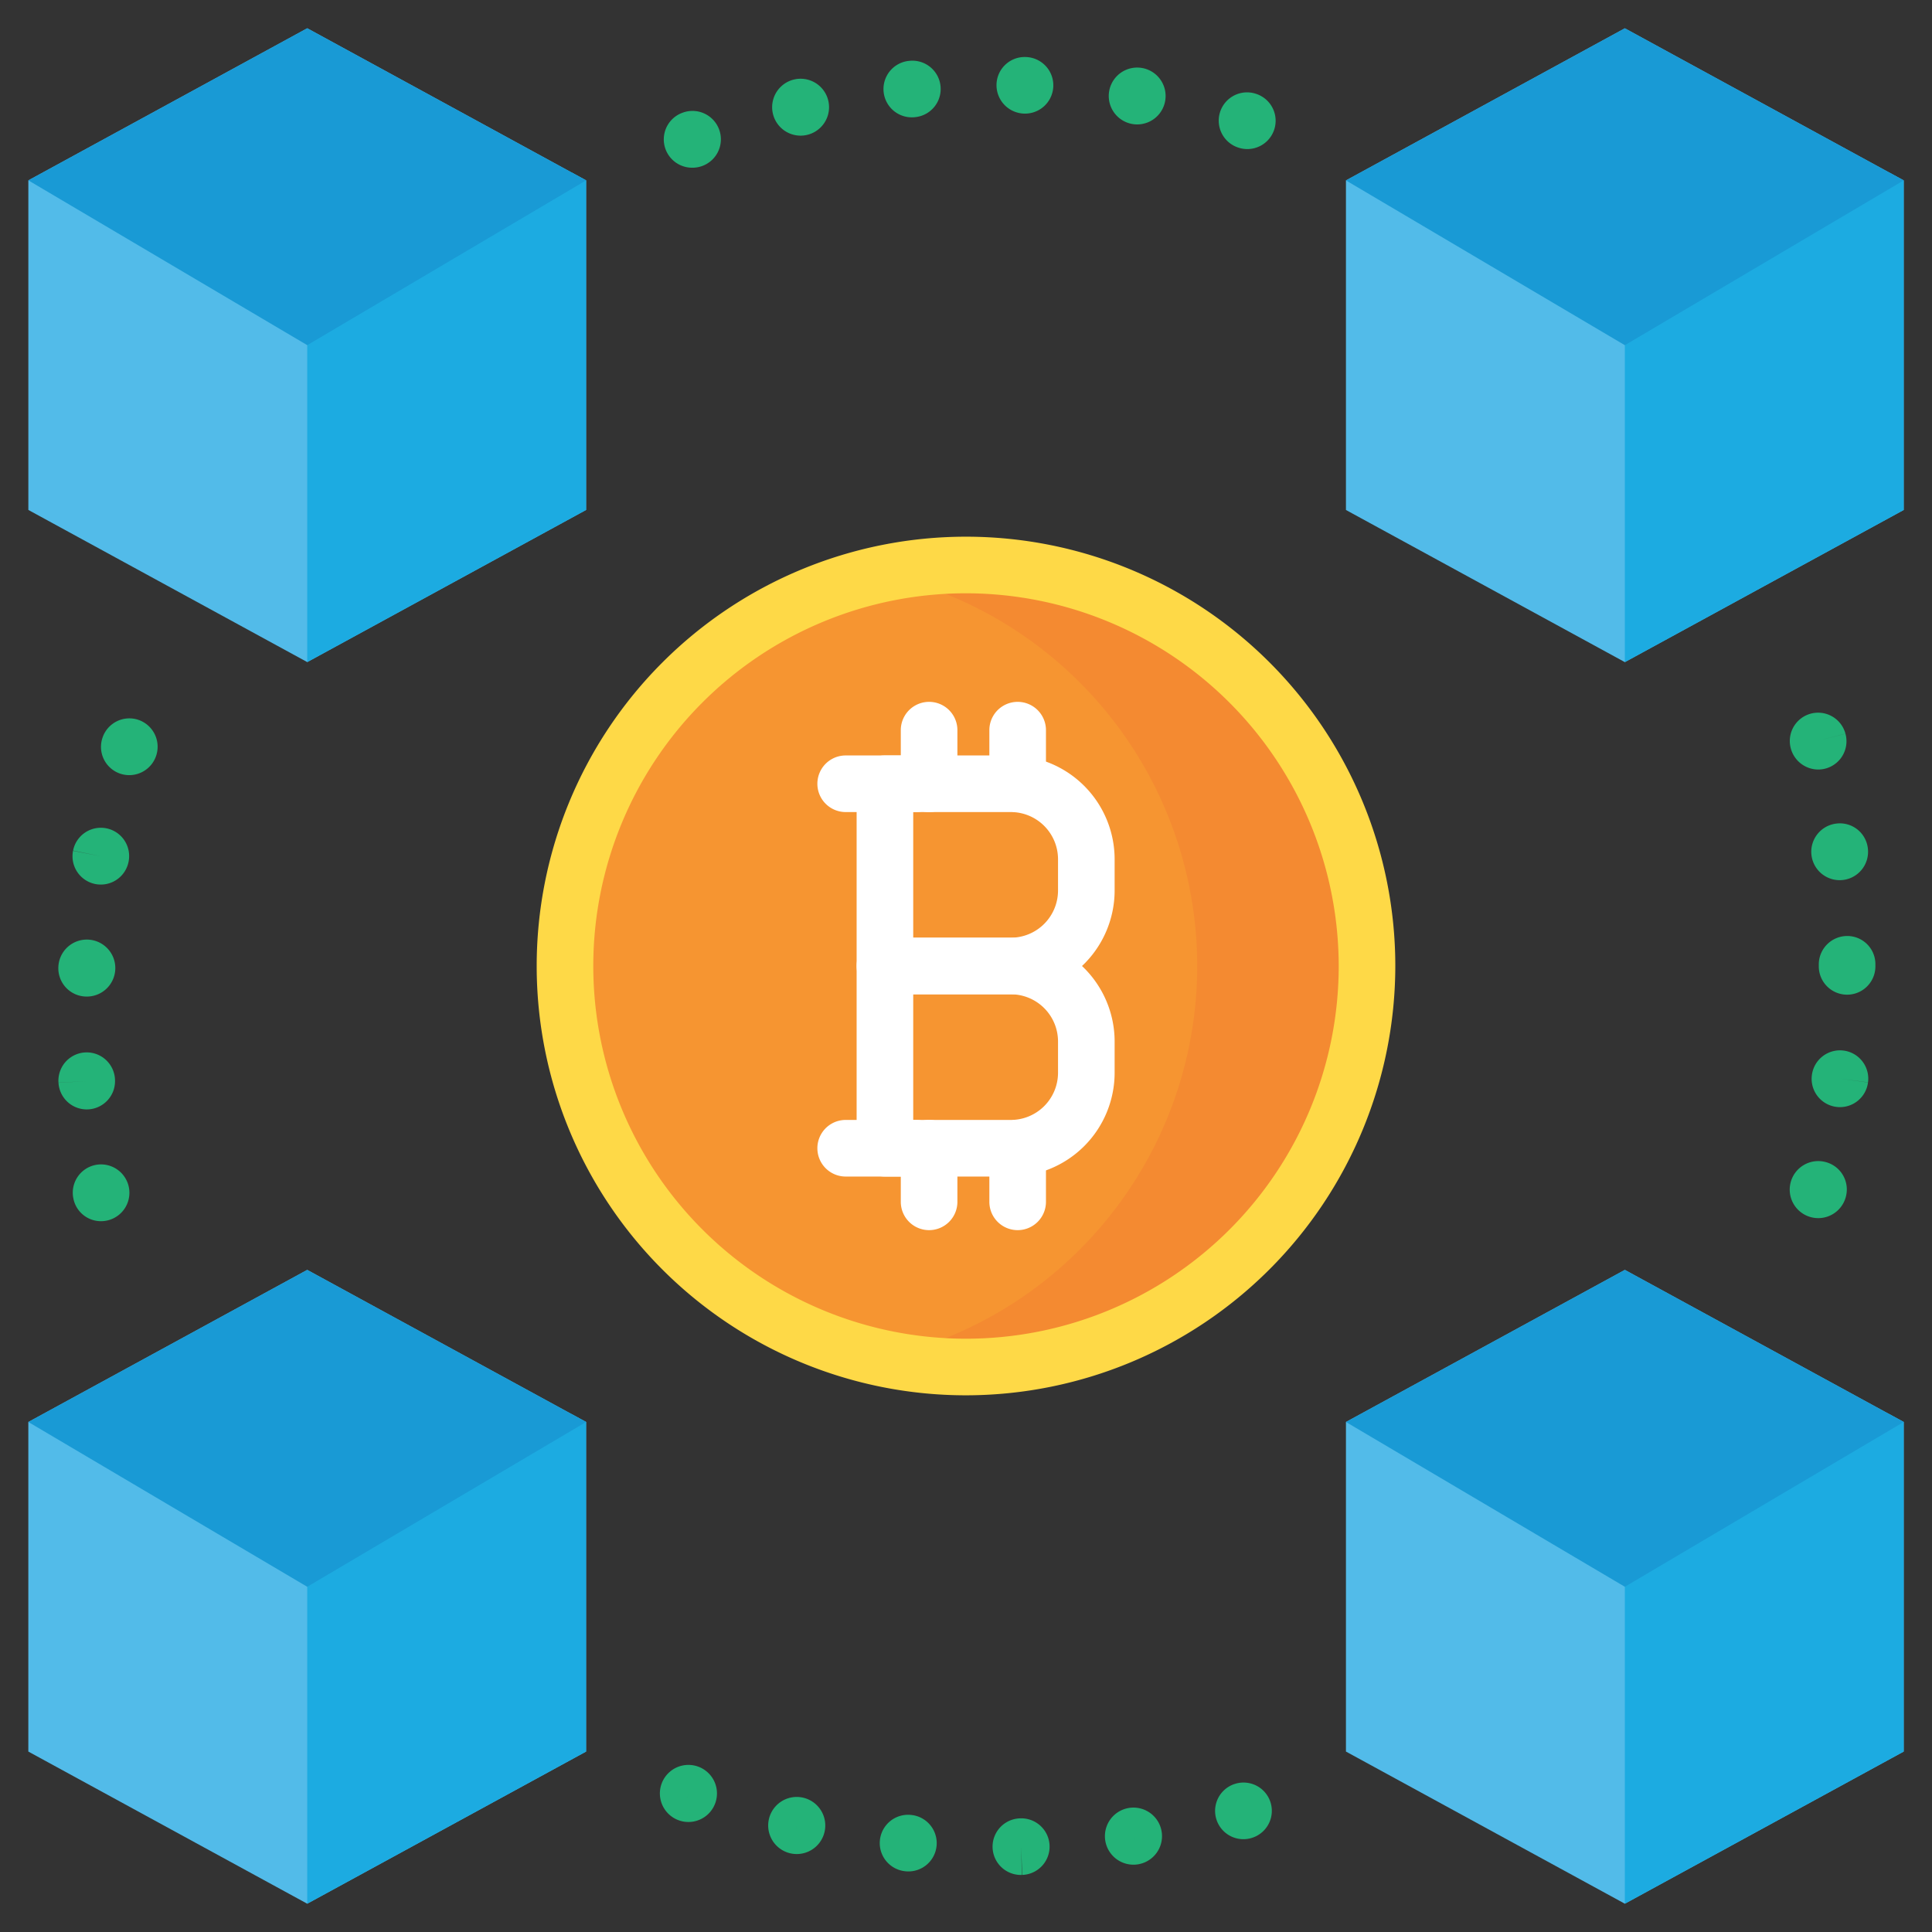 <svg xmlns="http://www.w3.org/2000/svg" data-name="Layer 1" viewBox="0 0 512 512"><rect x="0" y="0" width="512" height="512" fill="#333333" stroke="none"/><polygon fill="#24b378" points="300.589 487.618 300.604 487.705 300.427 486.524 300.589 487.618"/><polygon fill="#24b378" points="210.99 484.667 211.217 483.728 211.002 484.609 210.99 484.667"/><polygon fill="#24b378" points="182.026 476.534 182.511 475.24 182.065 476.425 182.026 476.534"/><path fill="#24b378" d="M25.265 234.277a7.493 7.493 0 0 0 8.808-5.909c.003-.014.024-.125.027-.139a7.5 7.5 0 0 0-14.733-2.816l7.348 1.506-7.358-1.449A7.499 7.499 0 0 0 25.265 234.277zM181.062 29.806c-.054.02-.201.072-.254.093a7.508 7.508 0 0 0 2.579 14.547 7.526 7.526 0 1 0-2.325-14.64zM23.427 293.994a7.5 7.5 0 0 0 7.046-7.928c-.002-.036-.011-.173-.013-.209a7.5 7.5 0 0 0-14.962 1.067l7.488-.418L15.5 286.947a7.5 7.5 0 0 0 7.48 7.06C23.128 294.007 23.277 294.003 23.427 293.994zM210.65 21.021c-.071.015-.237.054-.308.07a7.54 7.54 0 1 0 .308-.07zM212.984 476.438c-.078-.019-.252-.059-.33-.075a7.565 7.565 0 1 0 .33.075zm-1.995 8.229l.012-.058.215-.882zM486.609 218.261a7.525 7.525 0 1 0 8.395 6.588c-.003-.027-.019-.153-.023-.181A7.457 7.457 0 0 0 486.609 218.261zM25.378 308.71a7.5 7.5 0 0 0-5.958 8.774c.003.014.024.125.027.139a7.443 7.443 0 0 0 7.322 6.005 7.524 7.524 0 1 0-1.391-14.918zM36.653 190.761a7.498 7.498 0 0 0-9.487 4.743c-.003.012-.039.117-.042.129a7.493 7.493 0 0 0 7.116 9.788 7.528 7.528 0 0 0 2.413-14.66zM22.516 264.086c.15.009.3.013.448.013a7.55 7.55 0 1 0-7.481-8.154c-.002.036-.011.173-.013.209A7.504 7.504 0 0 0 22.516 264.086zM185.145 468.218c-.064-.024-.224-.082-.289-.104a7.564 7.564 0 1 0 .289.104zm-3.119 8.316l.039-.109.446-1.185zM241.451 480.981a7.5 7.5 0 0 0-1.684 14.905c.077.009.252.026.329.033.224.021.447.029.667.029a7.501 7.501 0 0 0 .688-14.968zM483.796 307.952a7.559 7.559 0 1 0 5.339 9.336c.009-.034.043-.165.052-.199A7.502 7.502 0 0 0 483.796 307.952zM474.604 198.424a7.556 7.556 0 0 0 7.247 5.508 7.494 7.494 0 0 0 7.214-9.489l-7.267 1.855 7.263-1.871a7.5 7.5 0 0 0-14.525 3.742C474.549 198.222 474.588 198.371 474.604 198.424z"/><polygon fill="#24b378" points="444.026 396.314 444.096 396.366 443.154 395.65 444.026 396.314"/><path fill="#24b378" d="M332.667 24.805a7.5 7.5 0 0 0-4.381 14.346c.077.024.25.075.328.096a7.5 7.5 0 0 0 4.053-14.441zm-2.175 7.178l.277-.901zM488.594 278.415a7.503 7.503 0 0 0-8.419 6.451c-.004.027-.02.153-.023.181a7.5 7.5 0 0 0 14.889 1.818l-7.431-1.015 7.435.984A7.501 7.501 0 0 0 488.594 278.415zM496.997 255.791c.001-.063.002-.128.002-.191V255.5a7.457 7.457 0 0 0-7.5-7.45 7.542 7.542 0 0 0-7.5 7.55c0 .086.001.172.004.257-.002.081-.004.162-.004.243a7.5 7.5 0 0 0 15 0V256C497 255.93 496.999 255.86 496.997 255.791zM299.32 479.106c-.072.011-.242.038-.313.051a7.565 7.565 0 1 0 .313-.051zm1.269 8.512l-.162-1.094.176 1.181zM271.852 15.112l-.1-.003a7.466 7.466 0 0 0-7.667 7.278 7.543 7.543 0 0 0 7.326 7.719c.076.002.15.003.225.003a7.5 7.5 0 0 0 .217-14.997zM270.431 481.881l-.102.003a7.5 7.5 0 0 0 .219 14.997c.076 0 .152-.001.228-.003l-.125-7.5.221 7.497a7.5 7.5 0 0 0-.441-14.994zM327.419 472.702a7.5 7.5 0 0 0 4.08 14.434c.068-.019.231-.066.299-.088a7.5 7.5 0 0 0-4.379-14.346zM302.733 18.032c-.072-.013-.241-.04-.313-.051a7.533 7.533 0 1 0 .313.051zM240.952 16.128a7.5 7.5 0 0 0 .676 14.969c.221 0 .444-.009.668-.029.077-.007.252-.024.329-.033A7.5 7.5 0 0 0 240.952 16.128zm.591 6.406l.094 1.062z"/><polygon fill="#52bbe9" points="504.5 47.81 504.5 135.15 430.6 175.47 356.69 135.15 356.69 47.81 430.6 7.5 500.59 45.68 504.5 47.81"/><polygon fill="#1cabe1" points="504.5 47.81 504.5 135.15 430.6 175.47 430.6 76.61 500.59 45.68 504.5 47.81"/><polygon fill="#199ad5" points="504.5 47.81 430.6 91.48 356.69 47.81 430.6 7.5 504.5 47.81"/><polygon fill="#52bbe9" points="504.5 376.842 504.5 464.182 430.6 504.502 356.69 464.182 356.69 376.842 430.6 336.532 500.59 374.712 504.5 376.842"/><polygon fill="#1cabe1" points="504.5 376.842 504.5 464.182 430.6 504.502 430.6 405.642 500.59 374.712 504.5 376.842"/><polygon fill="#199ad5" points="504.5 376.842 430.6 420.512 356.69 376.842 430.6 336.532 504.5 376.842"/><polygon fill="#52bbe9" points="155.318 376.842 155.318 464.182 81.418 504.502 7.508 464.182 7.508 376.842 81.418 336.532 151.408 374.712 155.318 376.842"/><polygon fill="#1cabe1" points="155.318 376.842 155.318 464.182 81.418 504.502 81.418 405.642 151.408 374.712 155.318 376.842"/><polygon fill="#199ad5" points="155.318 376.842 81.418 420.512 7.508 376.842 81.418 336.532 155.318 376.842"/><polygon fill="#52bbe9" points="155.323 47.8 155.323 135.14 81.423 175.46 7.513 135.14 7.513 47.8 81.423 7.49 151.413 45.67 155.323 47.8"/><polygon fill="#1cabe1" points="155.323 47.8 155.323 135.14 81.423 175.46 81.423 76.6 151.413 45.67 155.323 47.8"/><polygon fill="#199ad5" points="155.323 47.8 81.423 91.47 7.513 47.8 81.423 7.49 155.323 47.8"/><circle cx="256" cy="256" r="106.272" fill="#f69531"/><path fill="#f48a31" d="M256,149.728a106.262,106.262,0,0,0-22.5,2.405,106.278,106.278,0,0,1,0,207.735A106.274,106.274,0,1,0,256,149.728Z"/><path fill="#fed947" d="M256,369.772A113.772,113.772,0,1,1,369.772,256,113.901,113.901,0,0,1,256,369.772Zm0-212.545A98.772,98.772,0,1,0,354.772,256,98.885,98.885,0,0,0,256,157.228Z"/><path fill="#fff" d="M267.887,311.796H234.514a7.5,7.5,0,0,1-7.5-7.5V256a7.5,7.5,0,0,1,7.5-7.5h33.374a27.531,27.531,0,0,1,27.5,27.5v8.296A27.531,27.531,0,0,1,267.887,311.796Zm-25.874-15h25.874a12.514,12.514,0,0,0,12.5-12.5V276a12.514,12.514,0,0,0-12.5-12.5H242.014Z"/><path fill="#fff" d="M267.887,263.5H234.514a7.5,7.5,0,0,1-7.5-7.5V207.704a7.5,7.5,0,0,1,7.5-7.5h33.374a27.531,27.531,0,0,1,27.5,27.5V236A27.531,27.531,0,0,1,267.887,263.5Zm-25.874-15h25.874a12.514,12.514,0,0,0,12.5-12.5v-8.296a12.514,12.514,0,0,0-12.5-12.5H242.014Z"/><path fill="#fff" d="M246.221 215.204a7.5 7.5 0 0 1-7.5-7.5V193.5a7.5 7.5 0 0 1 15 0v14.204A7.5 7.5 0 0 1 246.221 215.204zM269.69 215.204a7.5 7.5 0 0 1-7.5-7.5V193.5a7.5 7.5 0 0 1 15 0v14.204A7.5 7.5 0 0 1 269.69 215.204zM246.221 326a7.5 7.5 0 0 1-7.5-7.5V304.296a7.5 7.5 0 0 1 15 0V318.5A7.5 7.5 0 0 1 246.221 326zM269.69 326a7.5 7.5 0 0 1-7.5-7.5V304.296a7.5 7.5 0 1 1 15 0V318.5A7.5 7.5 0 0 1 269.69 326z"/><path fill="#fff" d="M242.683 311.796H224.113a7.5 7.5 0 1 1 0-15h18.57a7.5 7.5 0 0 1 0 15zM242.683 215.204H224.113a7.5 7.5 0 0 1 0-15h18.57a7.5 7.5 0 0 1 0 15z"/></svg>
